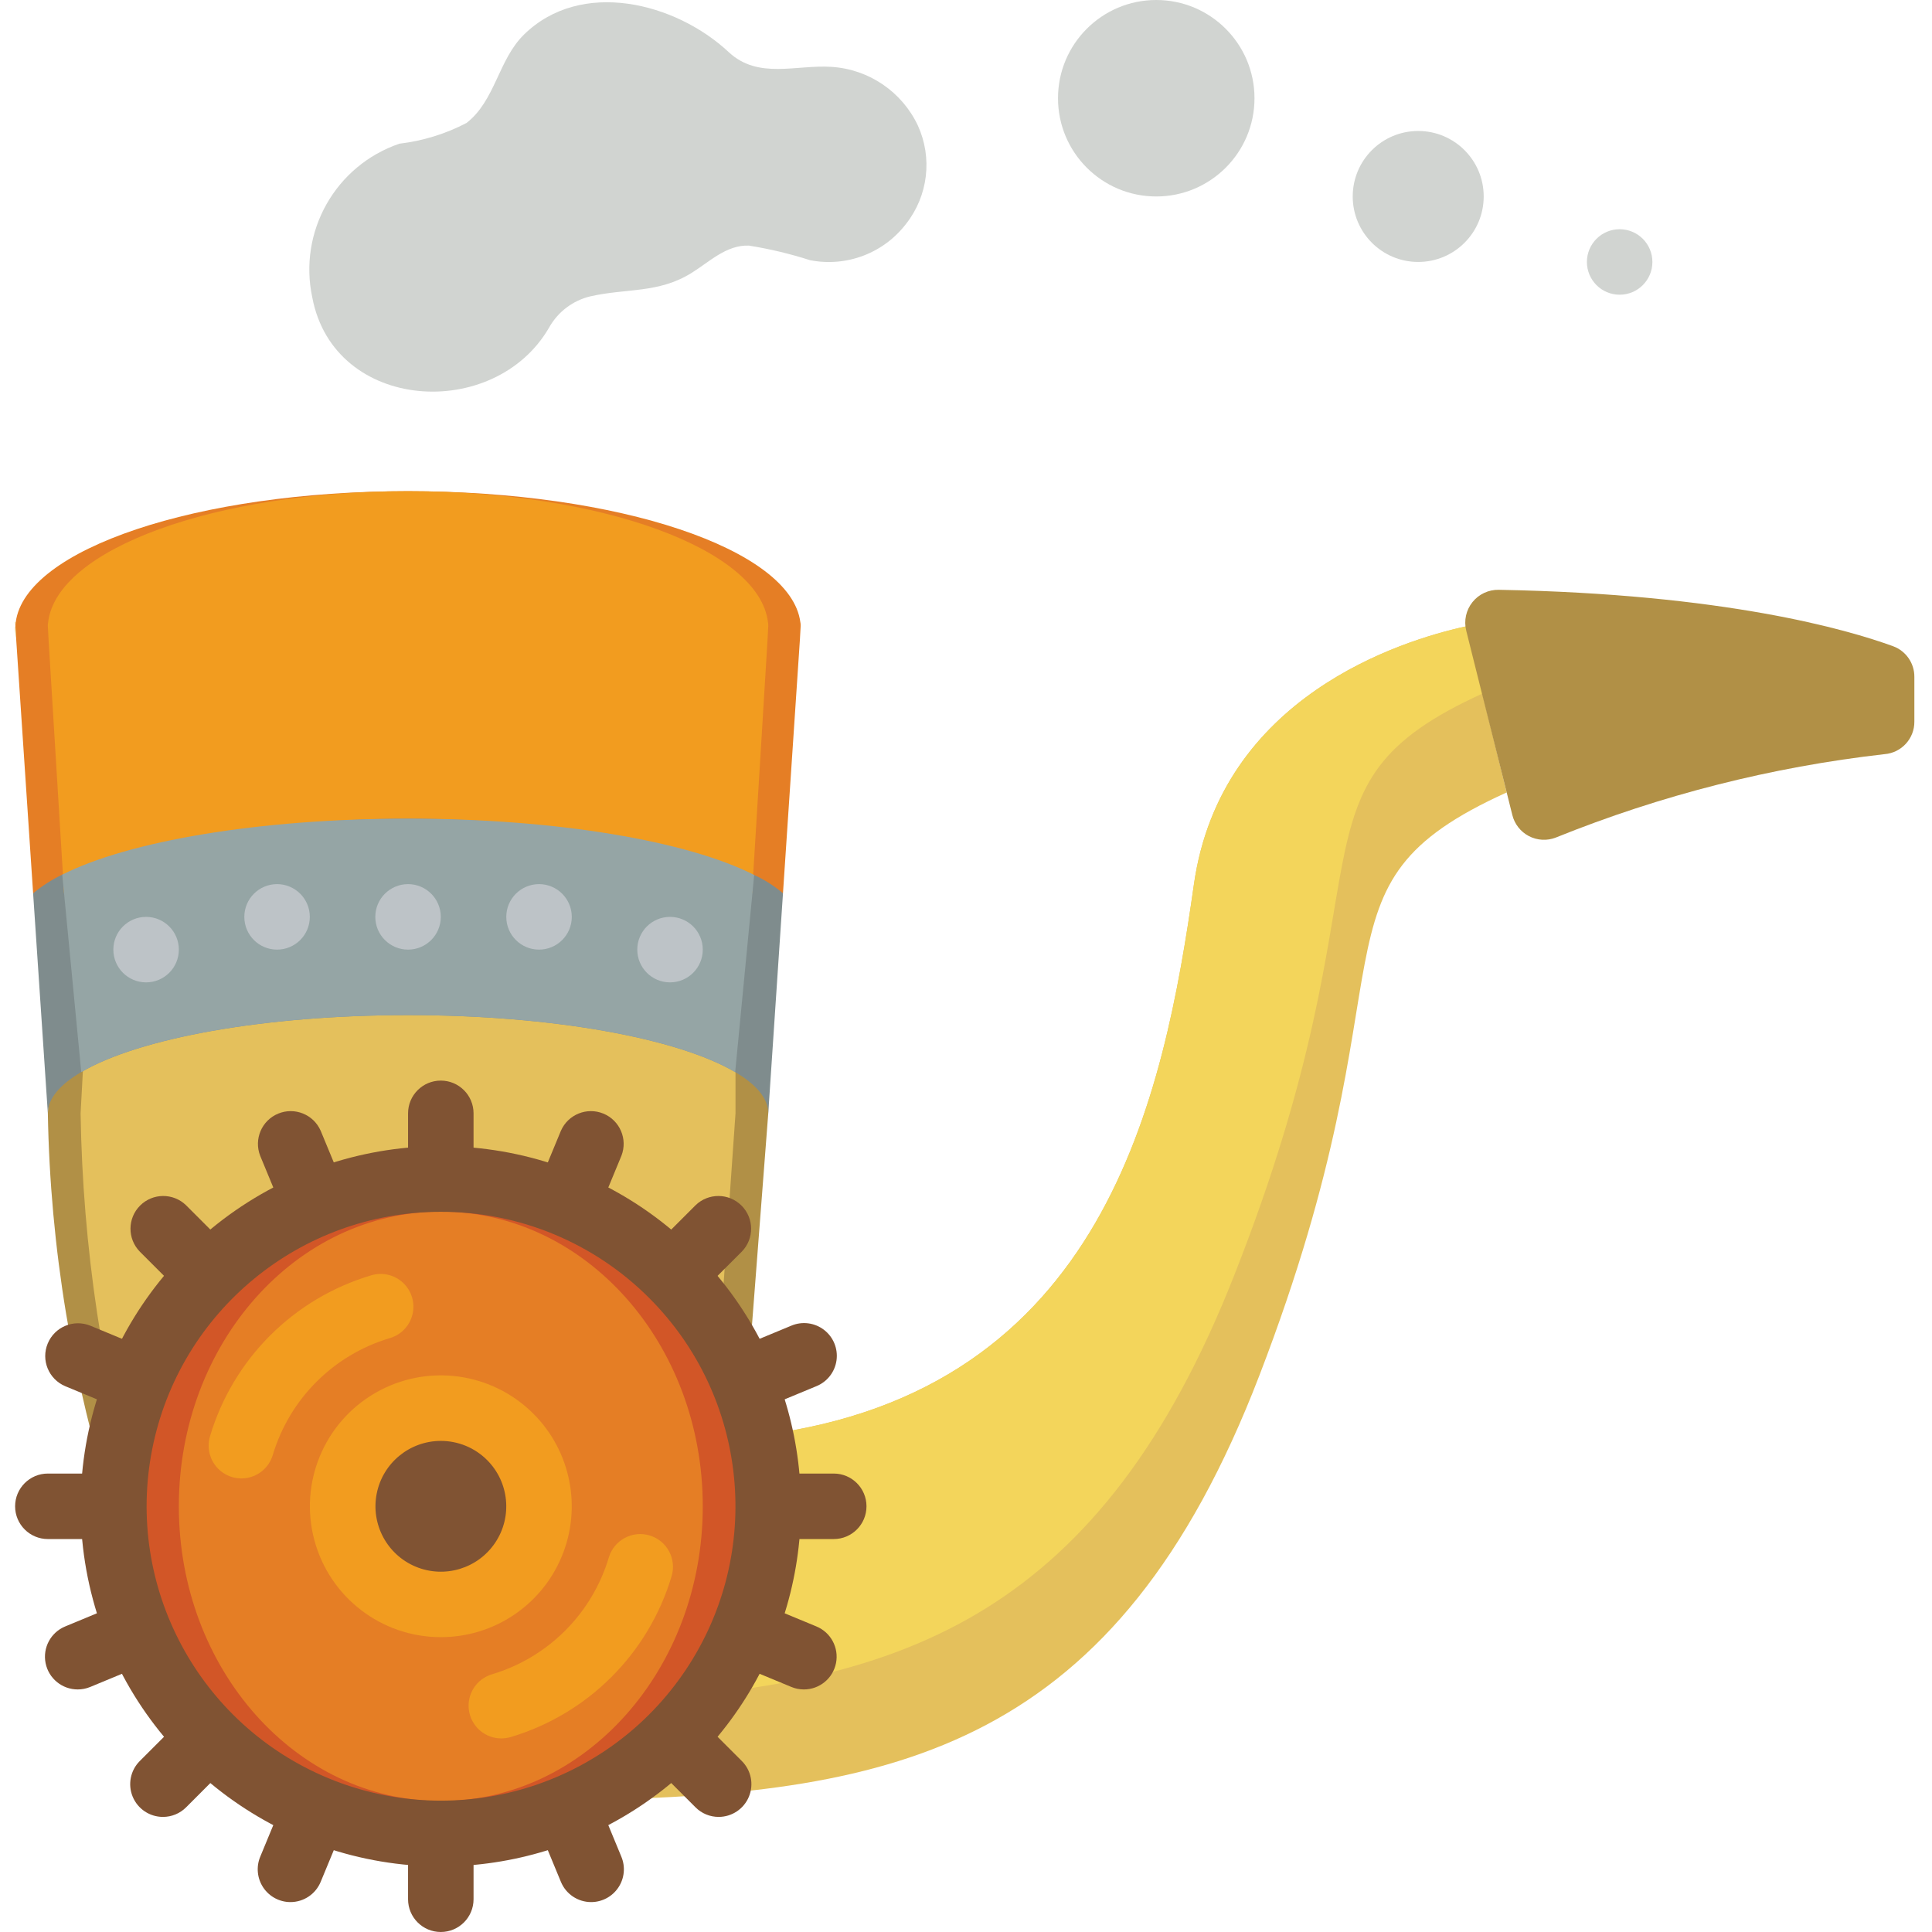 <svg height="512pt" viewBox="-4 0 512 512" width="512pt" xmlns="http://www.w3.org/2000/svg"><path d="m4.777 236.734-4.512-67.688v-.086l-.176-3.039v-.172c-.012-.293.02-.586.086-.867 2.52-19.352 48.078-34.715 103.965-34.715 55.883 0 101.445 15.363 103.961 34.715.066.281.098.574.086.867v.172l-.172 3.039v.086l-4.516 67.688zm0 0" fill="#e57e25"/><path d="m8.68 295.051c.625 35.605 6.473 70.926 17.359 104.828l167.918-31.5 5.641-73.328v-60.746h-187.301zm0 0" fill="#b19046"/><path d="m17.359 295.051c.559 35.492 5.863 70.746 15.777 104.828l152.652-31.5 5.129-73.328v-60.746h-170.27zm0 0" fill="#e4c05c"/><path d="m195.863 231.875c-17.527-8.938-52.066-14.926-91.723-14.926-39.66 0-74.113 5.988-91.641 14.84-2.77 1.324-5.363 2.984-7.723 4.945l3.902 58.316c0-3.906 3.211-7.637 8.852-10.934 15.188-8.938 48.25-15.102 86.609-15.102 38.441 0 71.504 6.164 86.691 15.102 5.641 3.297 8.766 7.027 8.766 10.934l3.902-58.316c-2.309-1.961-4.879-3.598-7.637-4.859zm0 0" fill="#7f8c8d"/><path d="m199.598 165.75v.172l-.16 3.039v.086l-4.141 67.688c-12.102-11.453-48.324-19.785-91.156-19.785-42.836 0-79.059 8.332-91.16 19.785l-4.141-67.688v-.086l-.16-3.039v-.172c-.008-.293.02-.582.082-.867 2.309-19.352 44.105-34.715 95.379-34.715 51.27 0 93.066 15.363 95.375 34.715.062.285.09.574.082.867zm0 0" fill="#f29c1f"/><path d="m.266 168.961c-.176-.77-.262-1.555-.262-2.344-.016-.234.016-.469.086-.695" fill="#e4c05c"/><path d="m.176 164.883h-.172l.086.867" fill="#e4c05c"/><path d="m195.863 231.875-5.031 52.242c-15.188-8.938-48.25-15.102-86.691-15.102-38.359 0-71.422 6.164-86.609 15.102l-5.031-52.328c17.527-8.852 51.98-14.84 91.641-14.84 39.656 0 74.195 5.988 91.723 14.926zm0 0" fill="#95a5a5"/><path d="m395.285 210.008c-55.367 25.078-23.082 44.168-65.52 154.465-37.836 98.41-95.457 110.992-178.68 112.555l12.758-26.641 33.672-70.031c91.465-11.457 106.91-89.902 114.895-146.051 7.117-49.723 54.93-64.562 72.027-68.297l4.426 17.793zm0 0" fill="#e4c05c"/><path d="m388.863 183.801c-54.672 24.906-22.562 44.777-65.867 154.379-35.059 88.949-86.691 108.129-159.152 112.207l33.672-70.031c91.465-11.457 106.91-89.902 114.895-146.051 7.117-49.723 54.93-64.562 72.027-68.297zm0 0" fill="#f3d55b"/><path d="m43.395 251.66c0 4.793-3.887 8.68-8.68 8.68-4.793 0-8.676-3.887-8.676-8.68 0-4.793 3.883-8.676 8.676-8.676 4.793 0 8.68 3.883 8.68 8.676zm0 0" fill="#bdc3c7"/><path d="m78.105 242.984c0 4.793-3.887 8.676-8.68 8.676s-8.676-3.883-8.676-8.676 3.883-8.68 8.676-8.68 8.68 3.887 8.68 8.68zm0 0" fill="#bdc3c7"/><path d="m112.816 242.984c0 4.793-3.883 8.676-8.676 8.676s-8.68-3.883-8.68-8.676 3.887-8.68 8.68-8.68 8.676 3.887 8.676 8.68zm0 0" fill="#bdc3c7"/><path d="m147.527 242.984c0 4.793-3.883 8.676-8.676 8.676-4.793 0-8.68-3.883-8.68-8.676s3.887-8.68 8.68-8.68c4.793 0 8.676 3.887 8.676 8.68zm0 0" fill="#bdc3c7"/><path d="m182.242 251.66c0 4.793-3.887 8.68-8.68 8.68s-8.676-3.887-8.676-8.68c0-4.793 3.883-8.676 8.676-8.676s8.68 3.883 8.68 8.676zm0 0" fill="#bdc3c7"/><path d="m199.578 399.188c0 47.918-38.844 86.762-86.762 86.762-47.918 0-86.762-38.844-86.762-86.762s38.844-86.762 86.762-86.762c47.918 0 86.762 38.844 86.762 86.762zm0 0" fill="#d25627"/><path d="m182.242 399.188c0-43.137-31.082-78.102-69.426-78.102-38.34 0-69.422 34.965-69.422 78.102 0 43.133 31.082 78.102 69.422 78.102 38.344 0 69.426-34.969 69.426-78.102zm0 0" fill="#e57e25"/><path d="m138.852 398.102c0 14.18-11.496 25.672-25.672 25.672-14.18 0-25.672-11.492-25.672-25.672 0-14.18 11.492-25.672 25.672-25.672 14.176 0 25.672 11.492 25.672 25.672zm0 0" fill="#805333"/><path d="m384.555 167.09 12.223 48.883c.59 2.41 2.191 4.453 4.391 5.602 2.203 1.148 4.793 1.297 7.109.398 27.91-11.277 57.219-18.719 87.129-22.113 4.496-.348 7.957-4.121 7.918-8.633v-11.832c.031-3.625-2.219-6.879-5.621-8.133-12.164-4.441-44.777-13.875-104.492-14.957-2.707-.062-5.293 1.141-6.988 3.254-1.699 2.117-2.312 4.898-1.668 7.531zm0 0" fill="#b19046"/><path d="m236.18 59.242c-5.953 7.852-15.859 11.617-25.527 9.707-5.281-1.695-10.684-2.984-16.164-3.859-5.953-.242-10.414 4.254-15.227 7.246-8.82 5.484-17.281 4.008-26.902 6.219-4.605 1.129-8.535 4.121-10.848 8.262-14.453 24.977-56.961 22.422-62.742-7.941-3.773-17.488 6.148-35.027 23.082-40.797 6.207-.734 12.23-2.594 17.77-5.484 7.629-5.902 8.426-16.73 15.207-23.398 15.145-14.891 40.195-8.543 54.285 4.609 7.844 7.324 17.887 3.277 27.309 3.918 9.867.645 18.609 6.598 22.824 15.543 3.906 8.551 2.723 18.57-3.066 25.977zm0 0" fill="#d1d4d1"/><path d="m328.453 26.035c0 14.375-11.656 26.031-26.035 26.031-14.379 0-26.035-11.656-26.035-26.031 0-14.379 11.656-26.035 26.035-26.035 14.379 0 26.035 11.656 26.035 26.035zm0 0" fill="#d1d4d1"/><path d="m389.195 52.066c0 9.586-7.77 17.355-17.355 17.355-9.586 0-17.355-7.77-17.355-17.355 0-9.586 7.77-17.355 17.355-17.355 9.586 0 17.355 7.77 17.355 17.355zm0 0" fill="#d1d4d1"/><path d="m433.902 69.422c0 4.793-3.887 8.68-8.68 8.68-4.793 0-8.676-3.887-8.676-8.68 0-4.789 3.883-8.676 8.676-8.676 4.793 0 8.68 3.887 8.68 8.676zm0 0" fill="#d1d4d1"/><path d="m112.816 433.863c-15.699 0-29.445-10.547-33.508-25.711-4.062-15.168 2.57-31.172 16.168-39.02 13.598-7.848 30.773-5.586 41.875 5.52 9.926 9.918 12.898 24.844 7.527 37.809-5.371 12.965-18.027 21.414-32.062 21.402zm0-52.008c-8.266.008-15.379 5.855-16.984 13.965-1.605 8.109 2.742 16.227 10.383 19.383s16.445.48 21.035-6.398c4.59-6.879 3.68-16.039-2.172-21.883-3.25-3.25-7.664-5.074-12.262-5.066zm0 0" fill="#f29c1f"/><g fill="#805333"><path d="m48.387 343.434c-2.305 0-4.512-.914-6.137-2.543l-9.203-9.203c-3.316-3.402-3.281-8.836.074-12.195 3.359-3.359 8.797-3.395 12.195-.078l9.199 9.203c2.48 2.484 3.223 6.215 1.879 9.457-1.34 3.242-4.504 5.355-8.016 5.359zm0 0"/><path d="m39.18 481.5c-3.508 0-6.672-2.113-8.016-5.355-1.344-3.246-.602-6.977 1.883-9.457l9.203-9.203c3.406-3.289 8.816-3.242 12.164.105 3.348 3.348 3.395 8.758.105 12.164l-9.199 9.203c-1.625 1.633-3.836 2.547-6.141 2.543zm0 0"/><path d="m72.969 504.074c-2.895-.004-5.598-1.453-7.207-3.863-1.605-2.406-1.91-5.457-.809-8.133l4.973-12.027c1.891-4.336 6.906-6.359 11.273-4.551 4.371 1.809 6.488 6.781 4.762 11.188l-4.977 12.023c-1.34 3.246-4.504 5.363-8.016 5.363zm0 0"/><path d="m147.691 323.688c-2.898-.008-5.598-1.457-7.207-3.863s-1.914-5.457-.812-8.137l4.977-12.023c1.895-4.332 6.902-6.348 11.27-4.543 4.363 1.809 6.48 6.777 4.762 11.176l-4.973 12.027c-1.34 3.246-4.504 5.363-8.016 5.363zm0 0"/><path d="m209.027 447.719c-1.141 0-2.27-.227-3.32-.664l-12.023-4.984c-2.867-1.184-4.879-3.809-5.285-6.883-.402-3.074.863-6.133 3.324-8.02 2.457-1.887 5.738-2.316 8.602-1.129l12.027 4.984c3.828 1.578 6.008 5.648 5.199 9.711-.809 4.066-4.379 6.992-8.523 6.984zm0 0"/><path d="m112.816 512c-4.793 0-8.676-3.887-8.676-8.68v-13.016c0-4.793 3.883-8.676 8.676-8.676 4.793 0 8.68 3.883 8.68 8.676v13.016c0 4.793-3.887 8.68-8.68 8.68zm0 0"/><path d="m112.816 316.746c-4.793 0-8.676-3.887-8.676-8.68v-13.016c0-4.793 3.883-8.68 8.676-8.68 4.793 0 8.68 3.887 8.68 8.68v13.016c0 4.793-3.887 8.68-8.68 8.68zm0 0"/><path d="m177.25 343.434c-3.512-.004-6.672-2.117-8.016-5.359-1.344-3.242-.602-6.973 1.879-9.457l9.203-9.203c3.402-3.316 8.836-3.281 12.195.078 3.359 3.359 3.391 8.793.078 12.195l-9.207 9.203c-1.625 1.629-3.832 2.543-6.133 2.543zm0 0"/><path d="m21.699 407.863h-13.02c-4.789 0-8.676-3.883-8.676-8.676s3.887-8.68 8.676-8.68h13.02c4.793 0 8.676 3.887 8.676 8.68s-3.883 8.676-8.676 8.676zm0 0"/><path d="m216.953 407.863h-13.016c-4.793 0-8.68-3.883-8.68-8.676s3.887-8.68 8.68-8.68h13.016c4.793 0 8.676 3.887 8.676 8.68s-3.883 8.676-8.676 8.676zm0 0"/><path d="m186.453 481.5c-2.301.004-4.512-.91-6.137-2.543l-9.203-9.203c-2.254-2.18-3.16-5.406-2.367-8.438.797-3.035 3.164-5.406 6.199-6.199 3.035-.793 6.262.109 8.438 2.367l9.207 9.203c2.48 2.48 3.223 6.211 1.879 9.457-1.344 3.242-4.508 5.355-8.016 5.355zm0 0"/><path d="m152.664 504.074c-3.512 0-6.676-2.117-8.016-5.363l-4.977-12.023c-1.727-4.406.391-9.379 4.762-11.188s9.383.215 11.273 4.551l4.973 12.027c1.105 2.676.801 5.727-.809 8.133-1.609 2.41-4.312 3.859-7.207 3.863zm0 0"/><path d="m77.945 323.688c-3.512 0-6.676-2.117-8.02-5.363l-4.973-12.027c-1.719-4.398.398-9.367 4.766-11.176 4.363-1.805 9.375.211 11.266 4.543l4.977 12.023c1.102 2.68.797 5.73-.812 8.137-1.605 2.406-4.309 3.855-7.203 3.863zm0 0"/><path d="m16.605 447.719c-4.145.008-7.715-2.918-8.523-6.98-.809-4.066 1.367-8.137 5.199-9.715l12.023-4.984c2.867-1.188 6.145-.758 8.605 1.129 2.461 1.887 3.727 4.945 3.32 8.02-.402 3.074-2.418 5.699-5.281 6.883l-12.023 4.984c-1.055.438-2.18.664-3.32.664zm0 0"/><path d="m197.004 373c-4.145.004-7.711-2.922-8.52-6.984-.809-4.066 1.367-8.133 5.199-9.715l12.023-4.984c2.871-1.215 6.168-.797 8.648 1.094 2.477 1.891 3.75 4.965 3.336 8.051-.414 3.09-2.453 5.719-5.34 6.891l-12.027 4.984c-1.051.438-2.18.664-3.32.664zm0 0"/><path d="m28.629 373c-1.141 0-2.27-.227-3.32-.664l-12.027-4.984c-4.391-1.859-6.461-6.91-4.633-11.312 1.824-4.406 6.859-6.512 11.277-4.723l12.023 4.984c3.832 1.582 6.008 5.648 5.199 9.715-.809 4.062-4.379 6.988-8.52 6.984zm0 0"/></g><path d="m128.871 460.699c-4.309.008-7.969-3.152-8.598-7.414-.625-4.266 1.969-8.34 6.098-9.578 14.887-4.445 26.535-16.094 30.98-30.98 1.379-4.59 6.219-7.195 10.809-5.816 4.594 1.379 7.199 6.219 5.82 10.809-6.121 20.473-22.137 36.488-42.609 42.609-.812.242-1.652.367-2.5.371zm0 0" fill="#f29c1f"/><path d="m59.969 391.797c-.844-.004-1.684-.129-2.492-.367-4.59-1.383-7.195-6.223-5.82-10.812 6.117-20.477 22.133-36.492 42.609-42.609 2.98-.945 6.242-.207 8.531 1.926 2.289 2.133 3.25 5.332 2.52 8.375-.73 3.043-3.043 5.457-6.051 6.316-14.887 4.445-26.535 16.094-30.98 30.98-1.102 3.672-4.48 6.191-8.316 6.191zm0 0" fill="#f29c1f"/><path d="m112.816 494.625c-43.195.004-81.008-29.012-92.188-70.734-11.184-41.727 7.055-85.758 44.465-107.355 37.41-21.602 84.66-15.379 115.207 15.164 27.297 27.293 35.461 68.344 20.691 104.008-14.773 35.664-49.574 58.918-88.176 58.918zm0-173.484c-37.219.027-69.234 26.344-76.469 62.852-7.234 36.508 12.324 73.047 46.719 87.27 34.395 14.223 74.047 2.168 94.707-28.785 20.664-30.957 16.582-72.199-9.746-98.508-14.633-14.648-34.504-22.867-55.211-22.828zm0 0" fill="#805333"/></svg>